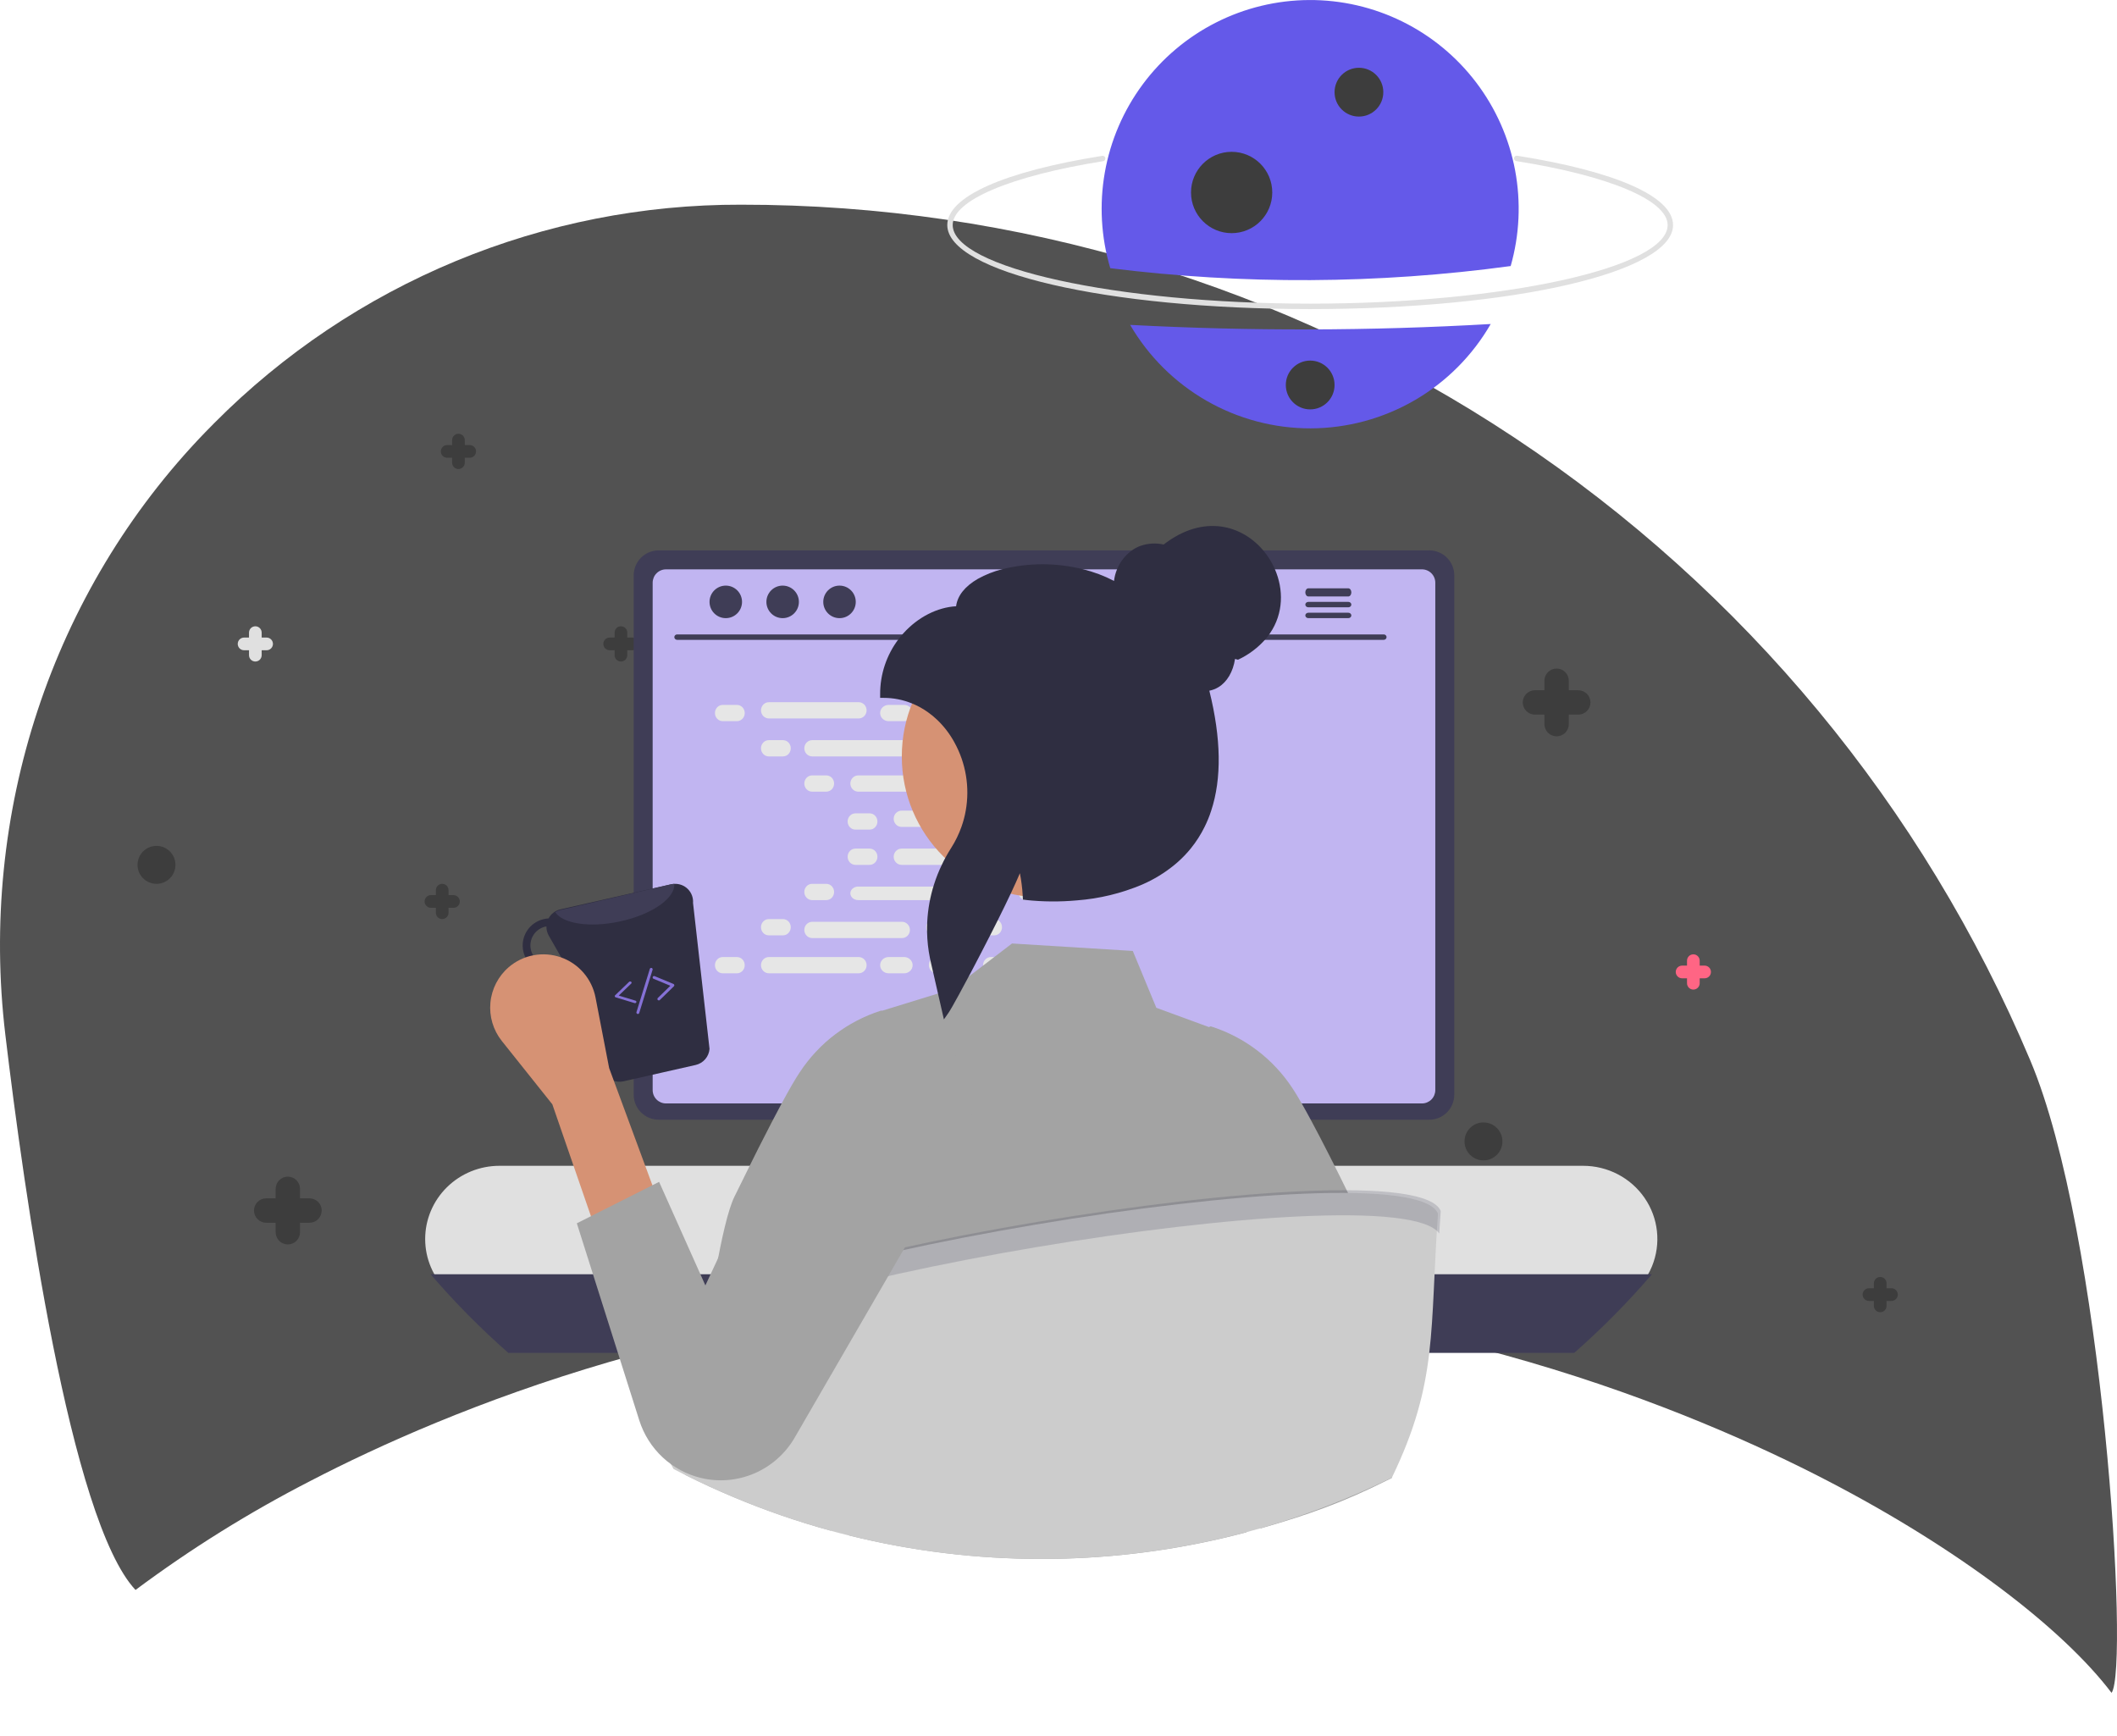 <svg width="456" height="374" viewBox="0 0 456 374" fill="none" xmlns="http://www.w3.org/2000/svg">
<path d="M66.918 318.952C95.698 304.016 155.193 278.96 230.29 278.96C305.387 278.96 364.882 304.016 393.662 318.952C421.68 333.492 444.213 350.636 454.828 364.624C458.697 359.352 453.018 265.559 437.303 228.362C414.264 173.699 375.626 127.056 326.227 94.277C276.829 61.498 218.867 44.04 159.602 44.089C138.522 44.032 117.64 48.16 98.165 56.236C78.689 64.312 61.007 76.175 46.142 91.138C45.511 91.77 44.885 92.406 44.266 93.047C11.006 127.442 -4.524 175.295 1.146 222.828C5.183 256.67 15.132 327.454 29.189 342.463C41.092 333.592 53.712 325.728 66.918 318.952Z" fill="#525252"/>
<path d="M233.634 302.172C260.041 302.172 281.449 297.702 281.449 292.187C281.449 286.672 260.041 282.201 233.634 282.201C207.227 282.201 185.819 286.672 185.819 292.187C185.819 297.702 207.227 302.172 233.634 302.172Z" fill="#F2F2F2"/>
<path d="M282.208 66.572C238.377 66.568 204.043 58.613 204.044 48.462C204.044 42.376 216.211 36.947 237.423 33.567C237.499 33.555 237.576 33.557 237.651 33.575C237.726 33.593 237.797 33.625 237.859 33.67C237.922 33.715 237.974 33.772 238.015 33.837C238.055 33.903 238.082 33.976 238.094 34.052C238.106 34.128 238.103 34.205 238.085 34.28C238.067 34.355 238.034 34.426 237.989 34.488C237.944 34.55 237.887 34.602 237.821 34.642C237.755 34.682 237.682 34.709 237.606 34.721C217.624 37.904 205.211 43.17 205.21 48.462C205.21 57.642 240.47 65.4 282.208 65.404C323.946 65.408 359.208 57.656 359.209 48.476C359.209 43.162 346.717 37.881 326.608 34.696C326.532 34.684 326.459 34.657 326.394 34.617C326.328 34.577 326.271 34.525 326.226 34.463C326.181 34.401 326.148 34.33 326.13 34.255C326.112 34.181 326.109 34.103 326.121 34.027C326.133 33.951 326.16 33.879 326.2 33.813C326.24 33.748 326.293 33.691 326.355 33.646C326.417 33.601 326.488 33.568 326.563 33.55C326.637 33.533 326.715 33.53 326.79 33.542C348.135 36.923 360.376 42.366 360.375 48.476C360.374 58.627 326.039 66.576 282.208 66.572Z" fill="#E0E0E0"/>
<path d="M243.429 69.978C247.394 76.777 253.073 82.414 259.898 86.325C266.723 90.237 274.454 92.285 282.318 92.266C290.182 92.247 297.903 90.161 304.709 86.216C311.515 82.272 317.167 76.607 321.099 69.789C295.232 71.277 269.303 71.34 243.429 69.978Z" fill="#6459E9"/>
<path d="M325.399 57.304C327.311 50.594 327.637 43.53 326.351 36.672C325.065 29.813 322.201 23.349 317.988 17.79C313.774 12.231 308.326 7.73 302.075 4.644C295.823 1.557 288.94 -0.031 281.969 0.007C274.999 0.044 268.133 1.704 261.914 4.857C255.696 8.01 250.296 12.569 246.142 18.172C241.987 23.776 239.193 30.27 237.979 37.142C236.766 44.013 237.167 51.073 239.15 57.763C267.799 61.345 296.79 61.191 325.399 57.304Z" fill="#6459E9"/>
<path d="M292.713 25.11C295.612 25.11 297.963 22.757 297.963 19.855C297.963 16.952 295.612 14.599 292.713 14.599C289.813 14.599 287.463 16.952 287.463 19.855C287.463 22.757 289.813 25.11 292.713 25.11Z" fill="#3D3D3D"/>
<path d="M265.294 50.219C270.126 50.219 274.043 46.298 274.043 41.46C274.043 36.622 270.126 32.7 265.294 32.7C260.461 32.7 256.544 36.622 256.544 41.46C256.544 46.298 260.461 50.219 265.294 50.219Z" fill="#3D3D3D"/>
<path d="M282.213 88.179C285.113 88.179 287.463 85.826 287.463 82.923C287.463 80.02 285.113 77.667 282.213 77.667C279.314 77.667 276.963 80.02 276.963 82.923C276.963 85.826 279.314 88.179 282.213 88.179Z" fill="#3D3D3D"/>
<path d="M234.987 297.484C252.901 297.484 267.423 295.074 267.423 292.101C267.423 289.128 252.901 286.718 234.987 286.718C217.074 286.718 202.552 289.128 202.552 292.101C202.552 295.074 217.074 297.484 234.987 297.484Z" fill="#E6E6E6"/>
<path d="M33.709 190.372C35.964 190.372 37.792 188.542 37.792 186.285C37.792 184.027 35.964 182.197 33.709 182.197C31.453 182.197 29.625 184.027 29.625 186.285C29.625 188.542 31.453 190.372 33.709 190.372Z" fill="#3D3D3D"/>
<path d="M319.539 249.937C321.794 249.937 323.622 248.107 323.622 245.849C323.622 243.591 321.794 241.761 319.539 241.761C317.284 241.761 315.456 243.591 315.456 245.849C315.456 248.107 317.284 249.937 319.539 249.937Z" fill="#3D3D3D"/>
<path d="M66.667 258.112H64.625V256.068C64.625 255.371 64.349 254.703 63.856 254.21C63.364 253.717 62.696 253.44 62 253.44C61.304 253.44 60.636 253.717 60.144 254.21C59.652 254.703 59.375 255.371 59.375 256.068V258.112H57.334C56.637 258.112 55.97 258.389 55.477 258.882C54.985 259.375 54.709 260.043 54.709 260.74C54.709 261.437 54.985 262.105 55.477 262.598C55.97 263.091 56.637 263.368 57.334 263.368H59.375V265.412C59.375 266.109 59.652 266.777 60.144 267.27C60.636 267.763 61.304 268.04 62 268.04C62.696 268.04 63.364 267.763 63.856 267.27C64.349 266.777 64.625 266.109 64.625 265.412V263.368H66.667C67.363 263.368 68.031 263.091 68.523 262.598C69.015 262.105 69.292 261.437 69.292 260.74C69.292 260.043 69.015 259.375 68.523 258.882C68.031 258.389 67.363 258.112 66.667 258.112Z" fill="#3D3D3D"/>
<path d="M339.958 148.672H337.917V146.628C337.917 145.931 337.64 145.262 337.148 144.77C336.655 144.277 335.988 144 335.292 144C334.595 144 333.928 144.277 333.435 144.77C332.943 145.262 332.667 145.931 332.667 146.628V148.672H330.625C329.929 148.672 329.261 148.949 328.769 149.441C328.277 149.934 328 150.603 328 151.3C328 151.996 328.277 152.665 328.769 153.158C329.261 153.651 329.929 153.927 330.625 153.927H332.667V155.971C332.667 156.668 332.943 157.337 333.435 157.829C333.928 158.322 334.595 158.599 335.292 158.599C335.988 158.599 336.655 158.322 337.148 157.829C337.64 157.337 337.917 156.668 337.917 155.971V153.927H339.958C340.654 153.927 341.322 153.651 341.814 153.158C342.307 152.665 342.583 151.996 342.583 151.3C342.583 150.603 342.307 149.934 341.814 149.441C341.322 148.949 340.654 148.672 339.958 148.672Z" fill="#3D3D3D"/>
<path d="M367.173 207.985H366.112V206.922C366.112 206.559 365.968 206.212 365.712 205.956C365.456 205.699 365.109 205.555 364.747 205.555C364.385 205.555 364.038 205.699 363.782 205.956C363.526 206.212 363.382 206.559 363.382 206.922V207.985H362.32C361.958 207.985 361.611 208.129 361.355 208.385C361.099 208.641 360.955 208.989 360.955 209.351C360.955 209.714 361.099 210.061 361.355 210.317C361.611 210.574 361.958 210.718 362.32 210.718H363.382V211.78C363.382 212.143 363.526 212.49 363.782 212.747C364.038 213.003 364.385 213.147 364.747 213.147C365.109 213.147 365.456 213.003 365.712 212.747C365.968 212.49 366.112 212.143 366.112 211.78V210.718H367.173C367.535 210.718 367.883 210.574 368.139 210.317C368.395 210.061 368.538 209.714 368.538 209.351C368.538 208.989 368.395 208.641 368.139 208.385C367.883 208.129 367.535 207.985 367.173 207.985Z" fill="#FF6584"/>
<path d="M57.427 137.325H56.365V136.262C56.365 136.083 56.33 135.905 56.261 135.739C56.193 135.573 56.092 135.423 55.965 135.296C55.839 135.169 55.688 135.068 55.523 135C55.357 134.931 55.179 134.896 55 134.896C54.821 134.896 54.643 134.931 54.478 135C54.312 135.068 54.162 135.169 54.035 135.296C53.908 135.423 53.808 135.573 53.739 135.739C53.67 135.905 53.635 136.083 53.635 136.262V137.325H52.574C52.212 137.325 51.864 137.469 51.608 137.725C51.352 137.982 51.209 138.329 51.209 138.691C51.209 139.054 51.352 139.401 51.608 139.658C51.864 139.914 52.212 140.058 52.574 140.058H53.635V141.121C53.635 141.3 53.67 141.478 53.739 141.644C53.808 141.81 53.908 141.96 54.035 142.087C54.162 142.214 54.312 142.315 54.478 142.383C54.643 142.452 54.821 142.487 55 142.487C55.179 142.487 55.357 142.452 55.523 142.383C55.688 142.315 55.839 142.214 55.965 142.087C56.092 141.96 56.193 141.81 56.261 141.644C56.33 141.478 56.365 141.3 56.365 141.121V140.058H57.427C57.789 140.058 58.136 139.914 58.392 139.658C58.648 139.401 58.792 139.054 58.792 138.691C58.792 138.329 58.648 137.982 58.392 137.725C58.136 137.469 57.789 137.325 57.427 137.325Z" fill="#E0E0E0"/>
<path d="M136.176 137.325H135.114V136.262C135.114 135.9 134.97 135.552 134.714 135.296C134.458 135.04 134.111 134.896 133.749 134.896C133.387 134.896 133.04 135.04 132.784 135.296C132.528 135.552 132.384 135.9 132.384 136.262V137.325H131.323C130.96 137.325 130.613 137.469 130.357 137.725C130.101 137.982 129.958 138.329 129.958 138.691C129.958 139.054 130.101 139.401 130.357 139.658C130.613 139.914 130.96 140.058 131.323 140.058H132.384V141.121C132.384 141.483 132.528 141.831 132.784 142.087C133.04 142.343 133.387 142.487 133.749 142.487C134.111 142.487 134.458 142.343 134.714 142.087C134.97 141.831 135.114 141.483 135.114 141.121V140.058H136.176C136.538 140.058 136.885 139.914 137.141 139.658C137.397 139.401 137.541 139.054 137.541 138.691C137.541 138.329 137.397 137.982 137.141 137.725C136.885 137.469 136.538 137.325 136.176 137.325Z" fill="#3D3D3D"/>
<path d="M407.423 277.476H406.361V276.414C406.361 276.051 406.217 275.704 405.961 275.447C405.705 275.191 405.358 275.047 404.996 275.047C404.634 275.047 404.287 275.191 404.031 275.447C403.775 275.704 403.631 276.051 403.631 276.414V277.476H402.57C402.208 277.476 401.86 277.62 401.604 277.877C401.348 278.133 401.205 278.48 401.205 278.843C401.205 279.205 401.348 279.553 401.604 279.809C401.86 280.065 402.208 280.209 402.57 280.209H403.631V281.272C403.631 281.635 403.775 281.982 404.031 282.238C404.287 282.495 404.634 282.639 404.996 282.639C405.358 282.639 405.705 282.495 405.961 282.238C406.217 281.982 406.361 281.635 406.361 281.272V280.209H407.423C407.785 280.209 408.132 280.065 408.388 279.809C408.644 279.553 408.788 279.205 408.788 278.843C408.788 278.48 408.644 278.133 408.388 277.877C408.132 277.62 407.785 277.476 407.423 277.476Z" fill="#3D3D3D"/>
<path d="M284.924 163.603H283.863V162.541C283.863 162.178 283.719 161.831 283.463 161.574C283.207 161.318 282.86 161.174 282.498 161.174C282.136 161.174 281.788 161.318 281.533 161.574C281.277 161.831 281.133 162.178 281.133 162.541V163.603H280.071C279.709 163.603 279.362 163.747 279.106 164.004C278.85 164.26 278.706 164.607 278.706 164.97C278.706 165.332 278.85 165.68 279.106 165.936C279.362 166.192 279.709 166.336 280.071 166.336H281.133V167.399C281.133 167.762 281.277 168.109 281.533 168.365C281.788 168.622 282.136 168.766 282.498 168.766C282.86 168.766 283.207 168.622 283.463 168.365C283.719 168.109 283.863 167.762 283.863 167.399V166.336H284.924C285.286 166.336 285.634 166.192 285.89 165.936C286.145 165.68 286.289 165.332 286.289 164.97C286.289 164.607 286.145 164.26 285.89 164.004C285.634 163.747 285.286 163.603 284.924 163.603Z" fill="#3D3D3D"/>
<path d="M97.676 192.802H96.615V191.739C96.615 191.376 96.471 191.029 96.215 190.773C95.959 190.516 95.612 190.372 95.25 190.372C94.888 190.372 94.54 190.516 94.284 190.773C94.028 191.029 93.885 191.376 93.885 191.739V192.802H92.823C92.461 192.802 92.114 192.946 91.858 193.202C91.602 193.458 91.458 193.806 91.458 194.168C91.458 194.531 91.602 194.878 91.858 195.134C92.114 195.391 92.461 195.535 92.823 195.535H93.885V196.597C93.885 196.96 94.028 197.307 94.284 197.564C94.54 197.82 94.888 197.964 95.25 197.964C95.612 197.964 95.959 197.82 96.215 197.564C96.471 197.307 96.615 196.96 96.615 196.597V195.535H97.676C98.038 195.535 98.385 195.391 98.641 195.134C98.897 194.878 99.041 194.531 99.041 194.168C99.041 193.806 98.897 193.458 98.641 193.202C98.385 192.946 98.038 192.802 97.676 192.802Z" fill="#3D3D3D"/>
<path d="M101.176 95.864H100.115V94.801C100.115 94.438 99.971 94.091 99.715 93.835C99.459 93.578 99.112 93.434 98.75 93.434C98.388 93.434 98.04 93.578 97.784 93.835C97.528 94.091 97.385 94.438 97.385 94.801V95.864H96.323C95.961 95.864 95.614 96.007 95.358 96.264C95.102 96.52 94.958 96.868 94.958 97.23C94.958 97.592 95.102 97.94 95.358 98.196C95.614 98.453 95.961 98.597 96.323 98.597H97.385V99.659C97.385 100.022 97.528 100.369 97.784 100.626C98.04 100.882 98.388 101.026 98.75 101.026C99.112 101.026 99.459 100.882 99.715 100.626C99.971 100.369 100.115 100.022 100.115 99.659V98.597H101.176C101.538 98.597 101.885 98.453 102.141 98.196C102.397 97.94 102.541 97.592 102.541 97.23C102.541 96.868 102.397 96.52 102.141 96.264C101.885 96.007 101.538 95.864 101.176 95.864Z" fill="#3D3D3D"/>
<path d="M340.998 251.105H107.58C103.337 251.105 99.268 252.766 96.268 255.723C93.268 258.68 91.582 262.69 91.582 266.872C91.582 271.053 93.268 275.064 96.268 278.021C99.268 280.978 103.337 282.639 107.58 282.639H340.998C343.27 282.639 345.516 282.162 347.585 281.238C349.655 280.314 351.501 278.966 353 277.283C353.678 276.522 354.281 275.699 354.801 274.826C355.203 274.156 355.552 273.456 355.845 272.733C356.819 270.341 357.183 267.75 356.905 265.187C356.627 262.624 355.716 260.167 354.25 258.032C352.785 255.897 350.81 254.149 348.5 252.942C346.189 251.734 343.613 251.103 340.998 251.105Z" fill="#E0E0E0"/>
<path d="M355.829 274.463C350.657 280.485 345.062 286.143 339.086 291.398H109.493C103.517 286.143 97.922 280.485 92.749 274.463H355.829Z" fill="#3F3D56"/>
<path d="M243.524 214.315H205.048C204.841 214.313 204.635 214.345 204.438 214.41C204.02 214.54 203.655 214.8 203.396 215.154C203.137 215.507 202.997 215.934 202.998 216.373V277.383H245.581V216.373C245.58 216.103 245.527 215.834 245.423 215.584C245.32 215.335 245.168 215.107 244.977 214.916C244.786 214.725 244.56 214.574 244.31 214.47C244.061 214.367 243.794 214.314 243.524 214.315ZM228.962 244.415C228.964 245.405 228.639 246.367 228.038 247.152C227.464 247.913 226.667 248.475 225.759 248.758C224.851 249.04 223.877 249.03 222.975 248.728C222.073 248.425 221.288 247.847 220.732 247.073C220.175 246.299 219.874 245.37 219.871 244.415V237.336C219.882 236.134 220.366 234.984 221.217 234.137C222.068 233.291 223.218 232.816 224.417 232.816C225.615 232.816 226.765 233.291 227.616 234.137C228.467 234.984 228.951 236.134 228.962 237.336V244.415Z" fill="#2F2E41"/>
<path d="M202.415 275.631V281.49C202.415 281.793 202.536 282.085 202.752 282.3C202.968 282.515 203.261 282.637 203.567 282.639H244.428C244.734 282.636 245.027 282.514 245.242 282.299C245.458 282.084 245.58 281.793 245.581 281.49V275.631H202.415Z" fill="#3F3D56"/>
<path d="M307.863 118.545H141.882C140.456 118.547 139.088 119.113 138.079 120.12C137.07 121.126 136.502 122.492 136.499 123.916V235.8C136.5 237.226 137.067 238.593 138.076 239.601C139.086 240.609 140.454 241.176 141.882 241.177H307.863C309.291 241.176 310.659 240.609 311.669 239.601C312.678 238.593 313.245 237.226 313.247 235.8V123.916C313.243 122.492 312.675 121.126 311.666 120.12C310.657 119.113 309.29 118.547 307.863 118.545Z" fill="#3F3D56"/>
<path d="M306.293 122.633H143.452C142.69 122.634 141.96 122.939 141.422 123.479C140.884 124.02 140.582 124.753 140.582 125.517V234.795C140.583 235.558 140.886 236.289 141.424 236.829C141.962 237.368 142.691 237.672 143.452 237.673H306.293C307.054 237.672 307.783 237.368 308.321 236.829C308.859 236.289 309.162 235.558 309.163 234.795V125.517C309.163 124.753 308.861 124.02 308.323 123.479C307.785 122.939 307.055 122.634 306.293 122.633Z" fill="#C1B5F1"/>
<path d="M276.46 282.748L274.958 275.345C274.896 275.043 274.762 274.762 274.568 274.528C274.374 274.293 274.127 274.113 273.849 274.003C273.648 273.921 273.434 273.879 273.217 273.879H179.445C179.229 273.879 179.015 273.921 178.814 274.003C178.536 274.113 178.288 274.293 178.095 274.528C177.901 274.762 177.767 275.043 177.705 275.345L176.203 282.748C176.148 283.017 176.153 283.295 176.215 283.562C176.277 283.828 176.396 284.078 176.563 284.291C176.729 284.504 176.94 284.676 177.179 284.794C177.417 284.913 177.679 284.974 177.943 284.975H274.714C274.979 284.976 275.242 284.915 275.481 284.796C275.721 284.677 275.931 284.503 276.097 284.288C276.264 284.075 276.383 283.827 276.446 283.561C276.509 283.294 276.514 283.017 276.46 282.748Z" fill="#2F2E41"/>
<path d="M182.823 275.631H180.007C179.818 275.631 179.665 275.759 179.665 275.916V277.098C179.665 277.255 179.818 277.383 180.007 277.383H182.823C183.012 277.383 183.165 277.255 183.165 277.098V275.916C183.165 275.759 183.012 275.631 182.823 275.631Z" fill="#3F3D56"/>
<path d="M188.713 275.631H186.366C186.209 275.631 186.081 275.759 186.081 275.916V277.098C186.081 277.255 186.209 277.383 186.366 277.383H188.713C188.87 277.383 188.998 277.255 188.998 277.098V275.916C188.998 275.759 188.87 275.631 188.713 275.631Z" fill="#3F3D56"/>
<path d="M194.546 275.631H192.199C192.042 275.631 191.915 275.759 191.915 275.916V277.098C191.915 277.255 192.042 277.383 192.199 277.383H194.546C194.704 277.383 194.831 277.255 194.831 277.098V275.916C194.831 275.759 194.704 275.631 194.546 275.631Z" fill="#3F3D56"/>
<path d="M200.38 275.631H198.033C197.875 275.631 197.748 275.759 197.748 275.916V277.098C197.748 277.255 197.875 277.383 198.033 277.383H200.38C200.537 277.383 200.664 277.255 200.664 277.098V275.916C200.664 275.759 200.537 275.631 200.38 275.631Z" fill="#3F3D56"/>
<path d="M206.213 275.631H203.866C203.709 275.631 203.581 275.759 203.581 275.916V277.098C203.581 277.255 203.709 277.383 203.866 277.383H206.213C206.37 277.383 206.498 277.255 206.498 277.098V275.916C206.498 275.759 206.37 275.631 206.213 275.631Z" fill="#3F3D56"/>
<path d="M212.63 275.631H210.283C210.125 275.631 209.998 275.759 209.998 275.916V277.098C209.998 277.255 210.125 277.383 210.283 277.383H212.63C212.787 277.383 212.914 277.255 212.914 277.098V275.916C212.914 275.759 212.787 275.631 212.63 275.631Z" fill="#3F3D56"/>
<path d="M218.463 275.631H216.116C215.959 275.631 215.831 275.759 215.831 275.916V277.098C215.831 277.255 215.959 277.383 216.116 277.383H218.463C218.62 277.383 218.748 277.255 218.748 277.098V275.916C218.748 275.759 218.62 275.631 218.463 275.631Z" fill="#3F3D56"/>
<path d="M224.296 275.631H221.949C221.792 275.631 221.664 275.759 221.664 275.916V277.098C221.664 277.255 221.792 277.383 221.949 277.383H224.296C224.453 277.383 224.581 277.255 224.581 277.098V275.916C224.581 275.759 224.453 275.631 224.296 275.631Z" fill="#3F3D56"/>
<path d="M230.129 275.631H227.782C227.625 275.631 227.498 275.759 227.498 275.916V277.098C227.498 277.255 227.625 277.383 227.782 277.383H230.129C230.287 277.383 230.414 277.255 230.414 277.098V275.916C230.414 275.759 230.287 275.631 230.129 275.631Z" fill="#3F3D56"/>
<path d="M236.489 275.631H233.673C233.484 275.631 233.331 275.759 233.331 275.916V277.098C233.331 277.255 233.484 277.383 233.673 277.383H236.489C236.678 277.383 236.831 277.255 236.831 277.098V275.916C236.831 275.759 236.678 275.631 236.489 275.631Z" fill="#3F3D56"/>
<path d="M242.379 275.631H240.032C239.875 275.631 239.747 275.759 239.747 275.916V277.098C239.747 277.255 239.875 277.383 240.032 277.383H242.379C242.536 277.383 242.664 277.255 242.664 277.098V275.916C242.664 275.759 242.536 275.631 242.379 275.631Z" fill="#3F3D56"/>
<path d="M248.212 275.631H245.865C245.708 275.631 245.581 275.759 245.581 275.916V277.098C245.581 277.255 245.708 277.383 245.865 277.383H248.212C248.37 277.383 248.497 277.255 248.497 277.098V275.916C248.497 275.759 248.37 275.631 248.212 275.631Z" fill="#3F3D56"/>
<path d="M254.046 275.631H251.699C251.542 275.631 251.414 275.759 251.414 275.916V277.098C251.414 277.255 251.542 277.383 251.699 277.383H254.046C254.203 277.383 254.331 277.255 254.331 277.098V275.916C254.331 275.759 254.203 275.631 254.046 275.631Z" fill="#3F3D56"/>
<path d="M259.879 275.631H257.532C257.375 275.631 257.247 275.759 257.247 275.916V277.098C257.247 277.255 257.375 277.383 257.532 277.383H259.879C260.036 277.383 260.164 277.255 260.164 277.098V275.916C260.164 275.759 260.036 275.631 259.879 275.631Z" fill="#3F3D56"/>
<path d="M266.296 275.631H263.949C263.791 275.631 263.664 275.759 263.664 275.916V277.098C263.664 277.255 263.791 277.383 263.949 277.383H266.296C266.453 277.383 266.58 277.255 266.58 277.098V275.916C266.58 275.759 266.453 275.631 266.296 275.631Z" fill="#3F3D56"/>
<path d="M272.129 275.631H269.782C269.625 275.631 269.497 275.759 269.497 275.916V277.098C269.497 277.255 269.625 277.383 269.782 277.383H272.129C272.286 277.383 272.414 277.255 272.414 277.098V275.916C272.414 275.759 272.286 275.631 272.129 275.631Z" fill="#3F3D56"/>
<path d="M182.297 278.551H179.95C179.792 278.551 179.665 278.679 179.665 278.836V280.018C179.665 280.175 179.792 280.303 179.95 280.303H182.297C182.454 280.303 182.581 280.175 182.581 280.018V278.836C182.581 278.679 182.454 278.551 182.297 278.551Z" fill="#3F3D56"/>
<path d="M188.713 278.551H186.366C186.209 278.551 186.081 278.679 186.081 278.836V280.018C186.081 280.175 186.209 280.303 186.366 280.303H188.713C188.87 280.303 188.998 280.175 188.998 280.018V278.836C188.998 278.679 188.87 278.551 188.713 278.551Z" fill="#3F3D56"/>
<path d="M194.546 278.551H192.199C192.042 278.551 191.915 278.679 191.915 278.836V280.018C191.915 280.175 192.042 280.303 192.199 280.303H194.546C194.704 280.303 194.831 280.175 194.831 280.018V278.836C194.831 278.679 194.704 278.551 194.546 278.551Z" fill="#3F3D56"/>
<path d="M200.38 278.551H198.033C197.875 278.551 197.748 278.679 197.748 278.836V280.018C197.748 280.175 197.875 280.303 198.033 280.303H200.38C200.537 280.303 200.664 280.175 200.664 280.018V278.836C200.664 278.679 200.537 278.551 200.38 278.551Z" fill="#3F3D56"/>
<path d="M206.213 278.551H203.866C203.709 278.551 203.581 278.679 203.581 278.836V280.018C203.581 280.175 203.709 280.303 203.866 280.303H206.213C206.37 280.303 206.498 280.175 206.498 280.018V278.836C206.498 278.679 206.37 278.551 206.213 278.551Z" fill="#3F3D56"/>
<path d="M212.573 278.551H209.756C209.567 278.551 209.414 278.679 209.414 278.836V280.018C209.414 280.175 209.567 280.303 209.756 280.303H212.573C212.761 280.303 212.914 280.175 212.914 280.018V278.836C212.914 278.679 212.761 278.551 212.573 278.551Z" fill="#3F3D56"/>
<path d="M218.463 278.551H216.116C215.959 278.551 215.831 278.679 215.831 278.836V280.018C215.831 280.175 215.959 280.303 216.116 280.303H218.463C218.62 280.303 218.748 280.175 218.748 280.018V278.836C218.748 278.679 218.62 278.551 218.463 278.551Z" fill="#3F3D56"/>
<path d="M224.296 278.551H221.949C221.792 278.551 221.664 278.679 221.664 278.836V280.018C221.664 280.175 221.792 280.303 221.949 280.303H224.296C224.453 280.303 224.581 280.175 224.581 280.018V278.836C224.581 278.679 224.453 278.551 224.296 278.551Z" fill="#3F3D56"/>
<path d="M230.129 278.551H227.782C227.625 278.551 227.498 278.679 227.498 278.836V280.018C227.498 280.175 227.625 280.303 227.782 280.303H230.129C230.287 280.303 230.414 280.175 230.414 280.018V278.836C230.414 278.679 230.287 278.551 230.129 278.551Z" fill="#3F3D56"/>
<path d="M235.963 278.551H233.616C233.458 278.551 233.331 278.679 233.331 278.836V280.018C233.331 280.175 233.458 280.303 233.616 280.303H235.963C236.12 280.303 236.247 280.175 236.247 280.018V278.836C236.247 278.679 236.12 278.551 235.963 278.551Z" fill="#3F3D56"/>
<path d="M242.379 278.551H240.032C239.875 278.551 239.747 278.679 239.747 278.836V280.018C239.747 280.175 239.875 280.303 240.032 280.303H242.379C242.536 280.303 242.664 280.175 242.664 280.018V278.836C242.664 278.679 242.536 278.551 242.379 278.551Z" fill="#3F3D56"/>
<path d="M248.212 278.551H245.865C245.708 278.551 245.581 278.679 245.581 278.836V280.018C245.581 280.175 245.708 280.303 245.865 280.303H248.212C248.37 280.303 248.497 280.175 248.497 280.018V278.836C248.497 278.679 248.37 278.551 248.212 278.551Z" fill="#3F3D56"/>
<path d="M254.046 278.551H251.699C251.542 278.551 251.414 278.679 251.414 278.836V280.018C251.414 280.175 251.542 280.303 251.699 280.303H254.046C254.203 280.303 254.331 280.175 254.331 280.018V278.836C254.331 278.679 254.203 278.551 254.046 278.551Z" fill="#3F3D56"/>
<path d="M259.879 278.551H257.532C257.375 278.551 257.247 278.679 257.247 278.836V280.018C257.247 280.175 257.375 280.303 257.532 280.303H259.879C260.036 280.303 260.164 280.175 260.164 280.018V278.836C260.164 278.679 260.036 278.551 259.879 278.551Z" fill="#3F3D56"/>
<path d="M266.239 278.551H263.422C263.234 278.551 263.081 278.679 263.081 278.836V280.018C263.081 280.175 263.234 280.303 263.422 280.303H266.239C266.428 280.303 266.581 280.175 266.581 280.018V278.836C266.581 278.679 266.428 278.551 266.239 278.551Z" fill="#3F3D56"/>
<path d="M272.129 278.551H269.782C269.625 278.551 269.497 278.679 269.497 278.836V280.018C269.497 280.175 269.625 280.303 269.782 280.303H272.129C272.286 280.303 272.414 280.175 272.414 280.018V278.836C272.414 278.679 272.286 278.551 272.129 278.551Z" fill="#3F3D56"/>
<path d="M231.872 282.055H208.54C208.378 282.055 208.248 282.182 208.248 282.34V283.522C208.248 283.679 208.378 283.807 208.54 283.807H231.872C232.034 283.807 232.164 283.679 232.164 283.522V282.34C232.164 282.182 232.034 282.055 231.872 282.055Z" fill="#3F3D56"/>
<path d="M298.071 137.816H145.841C145.683 137.812 145.532 137.749 145.421 137.64C145.311 137.531 145.249 137.384 145.249 137.232C145.249 137.079 145.311 136.932 145.421 136.823C145.532 136.714 145.683 136.651 145.841 136.648H298.071C298.23 136.651 298.38 136.714 298.491 136.823C298.602 136.932 298.664 137.079 298.664 137.232C298.664 137.384 298.602 137.531 298.491 137.64C298.38 137.749 298.23 137.812 298.071 137.816Z" fill="#3F3D56"/>
<path d="M156.332 133.144C158.265 133.144 159.832 131.575 159.832 129.64C159.832 127.705 158.265 126.136 156.332 126.136C154.399 126.136 152.832 127.705 152.832 129.64C152.832 131.575 154.399 133.144 156.332 133.144Z" fill="#3F3D56"/>
<path d="M168.582 133.144C170.514 133.144 172.081 131.575 172.081 129.64C172.081 127.705 170.514 126.136 168.582 126.136C166.649 126.136 165.082 127.705 165.082 129.64C165.082 131.575 166.649 133.144 168.582 133.144Z" fill="#3F3D56"/>
<path d="M180.831 133.144C182.764 133.144 184.331 131.575 184.331 129.64C184.331 127.705 182.764 126.136 180.831 126.136C178.898 126.136 177.331 127.705 177.331 129.64C177.331 131.575 178.898 133.144 180.831 133.144Z" fill="#3F3D56"/>
<path d="M290.436 126.72H281.802C281.631 126.726 281.469 126.82 281.35 126.984C281.23 127.148 281.164 127.367 281.164 127.596C281.164 127.825 281.23 128.045 281.35 128.208C281.469 128.372 281.631 128.467 281.802 128.472H290.436C290.608 128.469 290.771 128.375 290.892 128.211C291.013 128.047 291.08 127.826 291.08 127.596C291.08 127.366 291.013 127.145 290.892 126.981C290.771 126.817 290.608 126.723 290.436 126.72Z" fill="#3F3D56"/>
<path d="M290.435 129.64H281.803C281.632 129.643 281.469 129.706 281.35 129.816C281.23 129.925 281.164 130.071 281.164 130.224C281.164 130.377 281.23 130.523 281.35 130.632C281.469 130.742 281.632 130.805 281.803 130.808H290.435C290.607 130.806 290.771 130.744 290.892 130.634C291.012 130.525 291.08 130.378 291.08 130.224C291.08 130.07 291.012 129.923 290.892 129.814C290.771 129.704 290.607 129.642 290.435 129.64Z" fill="#3F3D56"/>
<path d="M290.436 131.976H281.802C281.631 131.979 281.469 132.043 281.35 132.152C281.23 132.261 281.164 132.407 281.164 132.56C281.164 132.712 281.23 132.859 281.35 132.968C281.469 133.077 281.631 133.14 281.802 133.144H290.436C290.608 133.142 290.771 133.079 290.892 132.97C291.013 132.861 291.08 132.713 291.08 132.56C291.08 132.406 291.013 132.259 290.892 132.15C290.771 132.041 290.608 131.978 290.436 131.976Z" fill="#3F3D56"/>
<path d="M158.736 151.831H155.677C154.75 151.831 153.998 152.615 153.998 153.583C153.998 154.55 154.75 155.334 155.677 155.334H158.736C159.663 155.334 160.415 154.55 160.415 153.583C160.415 152.615 159.663 151.831 158.736 151.831Z" fill="#E6E6E6"/>
<path d="M194.75 151.831H191.413C190.401 151.831 189.581 152.615 189.581 153.583C189.581 154.55 190.401 155.334 191.413 155.334H194.75C195.761 155.334 196.581 154.55 196.581 153.583C196.581 152.615 195.761 151.831 194.75 151.831Z" fill="#E6E6E6"/>
<path d="M204.819 151.831H201.76C200.833 151.831 200.081 152.615 200.081 153.583C200.081 154.55 200.833 155.334 201.76 155.334H204.819C205.746 155.334 206.498 154.55 206.498 153.583C206.498 152.615 205.746 151.831 204.819 151.831Z" fill="#E6E6E6"/>
<path d="M184.957 151.247H165.623C164.679 151.247 163.915 152.031 163.915 152.999C163.915 153.966 164.679 154.751 165.623 154.751H184.957C185.9 154.751 186.665 153.966 186.665 152.999C186.665 152.031 185.9 151.247 184.957 151.247Z" fill="#E6E6E6"/>
<path d="M232.79 151.247H213.456C212.512 151.247 211.748 152.031 211.748 152.999C211.748 153.966 212.512 154.751 213.456 154.751H232.79C233.733 154.751 234.498 153.966 234.498 152.999C234.498 152.031 233.733 151.247 232.79 151.247Z" fill="#E6E6E6"/>
<path d="M168.652 159.422H165.594C164.667 159.422 163.915 160.207 163.915 161.174C163.915 162.142 164.667 162.926 165.594 162.926H168.652C169.58 162.926 170.331 162.142 170.331 161.174C170.331 160.207 169.58 159.422 168.652 159.422Z" fill="#E6E6E6"/>
<path d="M204.235 159.422H201.177C200.25 159.422 199.498 160.207 199.498 161.174C199.498 162.142 200.25 162.926 201.177 162.926H204.235C205.163 162.926 205.914 162.142 205.914 161.174C205.914 160.207 205.163 159.422 204.235 159.422Z" fill="#E6E6E6"/>
<path d="M214.152 159.422H211.093C210.166 159.422 209.414 160.207 209.414 161.174C209.414 162.142 210.166 162.926 211.093 162.926H214.152C215.079 162.926 215.831 162.142 215.831 161.174C215.831 160.207 215.079 159.422 214.152 159.422Z" fill="#E6E6E6"/>
<path d="M194.29 159.422H174.956C174.013 159.422 173.248 160.207 173.248 161.174C173.248 162.142 174.013 162.926 174.956 162.926H194.29C195.233 162.926 195.998 162.142 195.998 161.174C195.998 160.207 195.233 159.422 194.29 159.422Z" fill="#E6E6E6"/>
<path d="M242.123 159.422H222.789C221.846 159.422 221.081 160.207 221.081 161.174C221.081 162.142 221.846 162.926 222.789 162.926H242.123C243.066 162.926 243.831 162.142 243.831 161.174C243.831 160.207 243.066 159.422 242.123 159.422Z" fill="#E6E6E6"/>
<path d="M177.986 167.014H174.927C174 167.014 173.248 167.798 173.248 168.766C173.248 169.733 174 170.518 174.927 170.518H177.986C178.913 170.518 179.665 169.733 179.665 168.766C179.665 167.798 178.913 167.014 177.986 167.014Z" fill="#E6E6E6"/>
<path d="M213.569 167.014H210.51C209.583 167.014 208.831 167.798 208.831 168.766C208.831 169.733 209.583 170.518 210.51 170.518H213.569C214.496 170.518 215.248 169.733 215.248 168.766C215.248 167.798 214.496 167.014 213.569 167.014Z" fill="#E6E6E6"/>
<path d="M224.069 167.014H221.01C220.083 167.014 219.331 167.798 219.331 168.766C219.331 169.733 220.083 170.518 221.01 170.518H224.069C224.996 170.518 225.748 169.733 225.748 168.766C225.748 167.798 224.996 167.014 224.069 167.014Z" fill="#E6E6E6"/>
<path d="M204.207 167.014H184.872C183.929 167.014 183.165 167.798 183.165 168.766C183.165 169.733 183.929 170.518 184.872 170.518H204.207C205.15 170.518 205.914 169.733 205.914 168.766C205.914 167.798 205.15 167.014 204.207 167.014Z" fill="#E6E6E6"/>
<path d="M251.996 167.014H232.166C231.198 167.014 230.414 167.798 230.414 168.766C230.414 169.733 231.198 170.518 232.166 170.518H251.996C252.963 170.518 253.747 169.733 253.747 168.766C253.747 167.798 252.963 167.014 251.996 167.014Z" fill="#E6E6E6"/>
<path d="M187.319 175.189H184.26C183.333 175.189 182.581 175.974 182.581 176.941C182.581 177.909 183.333 178.693 184.26 178.693H187.319C188.246 178.693 188.998 177.909 188.998 176.941C188.998 175.974 188.246 175.189 187.319 175.189Z" fill="#E6E6E6"/>
<path d="M223.485 175.189H220.427C219.499 175.189 218.748 175.974 218.748 176.941C218.748 177.909 219.499 178.693 220.427 178.693H223.485C224.412 178.693 225.164 177.909 225.164 176.941C225.164 175.974 224.412 175.189 223.485 175.189Z" fill="#E6E6E6"/>
<path d="M233.402 175.189H230.343C229.416 175.189 228.664 175.974 228.664 176.941C228.664 177.909 229.416 178.693 230.343 178.693H233.402C234.329 178.693 235.081 177.909 235.081 176.941C235.081 175.974 234.329 175.189 233.402 175.189Z" fill="#E6E6E6"/>
<path d="M213.54 174.605H194.206C193.262 174.605 192.498 175.39 192.498 176.357C192.498 177.325 193.262 178.109 194.206 178.109H213.54C214.483 178.109 215.248 177.325 215.248 176.357C215.248 175.39 214.483 174.605 213.54 174.605Z" fill="#E6E6E6"/>
<path d="M194.75 206.139H191.413C190.401 206.139 189.581 206.924 189.581 207.891C189.581 208.859 190.401 209.643 191.413 209.643H194.75C195.761 209.643 196.581 208.859 196.581 207.891C196.581 206.924 195.761 206.139 194.75 206.139Z" fill="#E6E6E6"/>
<path d="M204.819 206.139H201.76C200.833 206.139 200.081 206.924 200.081 207.891C200.081 208.859 200.833 209.643 201.76 209.643H204.819C205.746 209.643 206.498 208.859 206.498 207.891C206.498 206.924 205.746 206.139 204.819 206.139Z" fill="#E6E6E6"/>
<path d="M232.79 206.139H213.456C212.512 206.139 211.748 206.924 211.748 207.891C211.748 208.859 212.512 209.643 213.456 209.643H232.79C233.733 209.643 234.498 208.859 234.498 207.891C234.498 206.924 233.733 206.139 232.79 206.139Z" fill="#E6E6E6"/>
<path d="M158.736 206.139H155.677C154.75 206.139 153.998 206.924 153.998 207.891C153.998 208.859 154.75 209.643 155.677 209.643H158.736C159.663 209.643 160.415 208.859 160.415 207.891C160.415 206.924 159.663 206.139 158.736 206.139Z" fill="#E6E6E6"/>
<path d="M184.957 206.139H165.623C164.679 206.139 163.915 206.924 163.915 207.891C163.915 208.859 164.679 209.643 165.623 209.643H184.957C185.9 209.643 186.665 208.859 186.665 207.891C186.665 206.924 185.9 206.139 184.957 206.139Z" fill="#E6E6E6"/>
<path d="M168.652 197.964H165.594C164.667 197.964 163.915 198.748 163.915 199.716C163.915 200.683 164.667 201.468 165.594 201.468H168.652C169.58 201.468 170.331 200.683 170.331 199.716C170.331 198.748 169.58 197.964 168.652 197.964Z" fill="#E6E6E6"/>
<path d="M204.235 197.964H201.177C200.25 197.964 199.498 198.748 199.498 199.716C199.498 200.683 200.25 201.468 201.177 201.468H204.235C205.163 201.468 205.914 200.683 205.914 199.716C205.914 198.748 205.163 197.964 204.235 197.964Z" fill="#E6E6E6"/>
<path d="M214.152 197.964H211.093C210.166 197.964 209.414 198.748 209.414 199.716C209.414 200.683 210.166 201.468 211.093 201.468H214.152C215.079 201.468 215.831 200.683 215.831 199.716C215.831 198.748 215.079 197.964 214.152 197.964Z" fill="#E6E6E6"/>
<path d="M194.29 198.548H174.956C174.013 198.548 173.248 199.332 173.248 200.3C173.248 201.267 174.013 202.052 174.956 202.052H194.29C195.233 202.052 195.998 201.267 195.998 200.3C195.998 199.332 195.233 198.548 194.29 198.548Z" fill="#E6E6E6"/>
<path d="M177.986 190.372H174.927C174 190.372 173.248 191.157 173.248 192.124C173.248 193.092 174 193.876 174.927 193.876H177.986C178.913 193.876 179.665 193.092 179.665 192.124C179.665 191.157 178.913 190.372 177.986 190.372Z" fill="#E6E6E6"/>
<path d="M213.569 190.372H210.51C209.583 190.372 208.831 191.157 208.831 192.124C208.831 193.092 209.583 193.876 210.51 193.876H213.569C214.496 193.876 215.248 193.092 215.248 192.124C215.248 191.157 214.496 190.372 213.569 190.372Z" fill="#E6E6E6"/>
<path d="M224.069 190.372H221.01C220.083 190.372 219.331 191.157 219.331 192.124C219.331 193.092 220.083 193.876 221.01 193.876H224.069C224.996 193.876 225.748 193.092 225.748 192.124C225.748 191.157 224.996 190.372 224.069 190.372Z" fill="#E6E6E6"/>
<path d="M204.207 190.956H184.872C183.929 190.956 183.165 191.61 183.165 192.416C183.165 193.222 183.929 193.876 184.872 193.876H204.207C205.15 193.876 205.914 193.222 205.914 192.416C205.914 191.61 205.15 190.956 204.207 190.956Z" fill="#E6E6E6"/>
<path d="M187.319 182.781H184.26C183.333 182.781 182.581 183.565 182.581 184.533C182.581 185.5 183.333 186.285 184.26 186.285H187.319C188.246 186.285 188.998 185.5 188.998 184.533C188.998 183.565 188.246 182.781 187.319 182.781Z" fill="#E6E6E6"/>
<path d="M223.485 182.781H220.427C219.499 182.781 218.748 183.565 218.748 184.533C218.748 185.5 219.499 186.285 220.427 186.285H223.485C224.412 186.285 225.164 185.5 225.164 184.533C225.164 183.565 224.412 182.781 223.485 182.781Z" fill="#E6E6E6"/>
<path d="M233.402 182.781H230.343C229.416 182.781 228.664 183.565 228.664 184.533C228.664 185.5 229.416 186.285 230.343 186.285H233.402C234.329 186.285 235.081 185.5 235.081 184.533C235.081 183.565 234.329 182.781 233.402 182.781Z" fill="#E6E6E6"/>
<path d="M213.54 182.781H194.206C193.262 182.781 192.498 183.565 192.498 184.533C192.498 185.5 193.262 186.285 194.206 186.285H213.54C214.483 186.285 215.248 185.5 215.248 184.533C215.248 183.565 214.483 182.781 213.54 182.781Z" fill="#E6E6E6"/>
<path d="M299.83 318.319C299.467 318.505 299.098 318.69 298.735 318.869C289.331 323.588 281.809 326.27 271.518 329.209C270.649 319.472 269.81 302.359 268.995 291.75C268.781 288.996 268.566 286.685 268.358 285.054C268.305 284.187 268.129 283.332 267.834 282.515L267.87 285.054L267.959 291.75L268.477 330.045C255.677 333.444 242.527 335.346 229.292 335.714C228.601 335.732 227.923 335.744 227.268 335.756C227.036 335.761 226.81 335.767 226.584 335.767C225.84 335.773 225.102 335.779 224.358 335.779C210.41 335.79 196.512 334.099 182.97 330.744C183.262 321.109 183.553 304.187 183.833 291.75C183.893 289.319 183.946 287.055 184.006 285.054C184.119 280.777 184.238 277.695 184.351 276.661C184.251 276.845 184.173 277.039 184.119 277.241C183.568 279.817 183.192 282.427 182.994 285.054C182.786 287.055 182.577 289.319 182.369 291.75C181.262 304.67 180.107 322.238 178.917 329.687C171.832 327.745 164.88 325.345 158.104 322.501C154.533 321.007 151.026 319.397 147.582 317.668C148.236 313.367 148.921 308.547 149.623 303.547C150.171 299.671 150.736 295.686 151.313 291.75C152.206 285.669 153.123 279.708 154.051 274.457C155.408 266.788 156.801 260.623 158.182 257.792C159.491 255.104 160.8 252.452 162.068 249.913C162.508 249.023 162.949 248.145 163.377 247.291C163.479 247.088 163.58 246.89 163.681 246.693C164.592 244.895 165.472 243.175 166.312 241.562C167.032 240.182 167.716 238.88 168.365 237.68C169.936 234.765 171.269 232.441 172.257 230.972C176.388 224.683 182.537 220.002 189.684 217.705L189.862 217.657L189.987 217.711L202.158 213.96L203.938 213.41L205.134 213.04L209.348 209.82L211.639 208.07L213.788 206.427L217.989 203.22L244.004 204.826L249.069 217.066L260.413 221.229L260.609 221.139L260.782 221.068L260.96 221.116C268.106 223.415 274.254 228.096 278.386 234.382C278.946 235.225 279.624 236.336 280.392 237.68C281.047 238.821 281.761 240.123 282.535 241.562C283.636 243.611 284.838 245.923 286.112 248.426C286.391 248.975 286.677 249.537 286.963 250.104C287.492 251.155 288.03 252.229 288.576 253.324C289.843 255.862 291.153 258.515 292.462 261.208C293.599 263.544 294.747 268.347 295.878 274.457C296.813 279.535 297.741 285.52 298.64 291.75C299.818 299.826 298.562 309.497 299.628 316.928C299.693 317.399 299.765 317.859 299.83 318.319Z" fill="#A3A3A3"/>
<path d="M224.581 193.292C241.333 193.292 254.914 179.697 254.914 162.926C254.914 146.155 241.333 132.56 224.581 132.56C207.828 132.56 194.248 146.155 194.248 162.926C194.248 179.697 207.828 193.292 224.581 193.292Z" fill="#D69274"/>
<path d="M274.612 122.604C274.012 121.205 273.214 119.9 272.242 118.728C267.634 113.106 259.254 110.632 250.652 117.285C248.996 116.916 247.27 117.015 245.668 117.572C244.911 117.845 244.202 118.235 243.567 118.728C242.264 119.743 241.248 121.078 240.618 122.604C240.281 123.409 240.06 124.258 239.961 125.126C237.835 124.022 235.585 123.175 233.258 122.604C227.549 121.185 221.579 121.185 215.87 122.604C214.04 123.066 212.279 123.763 210.629 124.678C207.835 126.288 206.23 128.321 205.943 130.581C201.914 130.807 197.724 132.924 194.602 136.394C194.249 136.781 193.909 137.187 193.593 137.604C190.968 141.035 189.557 145.24 189.582 149.558V150.315H190.34C192.417 150.313 194.474 150.714 196.398 151.496C197.645 151.996 198.826 152.647 199.914 153.433C200.626 153.938 201.299 154.496 201.926 155.103C203.38 156.509 204.612 158.127 205.579 159.902C208.059 164.388 208.919 169.59 208.014 174.635C207.807 175.802 207.503 176.951 207.107 178.069C206.543 179.664 205.8 181.19 204.893 182.618C204.857 182.671 204.827 182.725 204.791 182.779C204.391 183.417 204.009 184.066 203.651 184.722C203.382 185.211 203.132 185.712 202.899 186.213C202.218 187.607 201.644 189.05 201.18 190.529C200.349 193.147 199.859 195.86 199.723 198.602C199.681 199.329 199.669 200.057 199.693 200.784C199.729 202.659 199.935 204.527 200.308 206.365C200.362 206.615 200.416 206.859 200.469 207.11L200.905 209.012L201.938 213.549L202.654 216.673L203.317 219.571L204.296 218.17C204.63 217.693 205.472 216.226 206.6 214.151C207.346 212.798 208.211 211.182 209.149 209.417C210.456 206.943 211.888 204.182 213.291 201.428C213.858 200.313 214.419 199.204 214.962 198.119C215.989 196.062 216.956 194.077 217.786 192.312C218.55 190.684 219.201 189.242 219.684 188.085C219.833 188.842 219.959 189.611 220.054 190.386C220.162 191.173 220.239 191.972 220.281 192.771C220.293 192.89 220.299 193.016 220.305 193.135L220.329 193.624L220.335 193.767L220.967 193.85C224.617 194.241 228.296 194.269 231.951 193.934H231.957C236.798 193.57 241.548 192.42 246.02 190.529C248.56 189.429 250.931 187.976 253.064 186.213C254.06 185.389 254.99 184.488 255.845 183.518C256.06 183.274 256.269 183.029 256.472 182.779C257.653 181.329 258.665 179.748 259.486 178.069C260.037 176.96 260.504 175.812 260.883 174.635C263.175 167.701 263.044 159.05 260.489 148.771C261.179 148.638 261.84 148.384 262.441 148.02C264.315 146.893 265.617 144.657 266.023 141.927L266.667 142.1C268.953 141.036 270.988 139.505 272.642 137.604C272.97 137.217 273.277 136.813 273.562 136.394C276.481 132.101 276.504 126.95 274.612 122.604Z" fill="#2F2E41"/>
<path opacity="0.2" d="M174.998 274.463L179.955 254.608L184.331 271.741L174.998 274.463Z" fill="black"/>
<path d="M309.747 261.419C307.935 286.519 309.812 297.571 299.813 318.267C290.715 322.745 281.239 326.4 271.496 329.187C270.483 329.474 269.468 329.754 268.451 330.026C255.635 333.436 242.469 335.345 229.217 335.713C228.526 335.731 227.847 335.743 227.191 335.755C226.959 335.761 226.732 335.767 226.506 335.767C225.761 335.773 225.022 335.779 224.277 335.779C210.312 335.79 196.397 334.093 182.839 330.727C181.48 330.391 180.127 330.038 178.781 329.666C171.687 327.718 164.726 325.31 157.942 322.456C154.367 320.958 150.855 319.341 147.407 317.607C146.626 317.212 145.845 316.816 145.077 316.409C141.126 309.42 138.879 300.922 138.832 290.709C141.567 273.112 303.704 246.243 309.747 261.419Z" fill="#CCCCCC"/>
<path opacity="0.2" d="M310.012 265.682C310.105 264.126 310.209 262.517 310.33 260.843C304.267 245.64 141.576 272.557 138.832 290.186C138.839 291.802 138.908 293.371 139.024 294.902C145.67 277.503 300.229 251.919 310.012 265.682Z" fill="#3F3D56"/>
<path d="M149.279 194.489C149.318 193.942 149.241 193.393 149.051 192.879C148.862 192.365 148.564 191.898 148.179 191.509C147.794 191.119 147.331 190.817 146.819 190.623C146.308 190.428 145.761 190.345 145.215 190.38C145.012 190.388 144.809 190.413 144.61 190.456L120.683 195.871C120.148 196 119.647 196.241 119.21 196.577C118.774 196.913 118.413 197.337 118.15 197.821C117.799 197.834 117.451 197.885 117.111 197.972C116.366 198.141 115.662 198.455 115.039 198.897C114.415 199.339 113.885 199.899 113.478 200.546C113.071 201.193 112.795 201.914 112.666 202.668C112.537 203.421 112.557 204.193 112.726 204.939C112.895 205.685 113.208 206.39 113.649 207.015C114.09 207.639 114.649 208.17 115.295 208.578C116.6 209.402 118.177 209.673 119.681 209.332C120.537 209.133 121.338 208.745 122.025 208.196L130.133 231.066C130.538 231.783 131.163 232.349 131.916 232.68C132.669 233.011 133.509 233.089 134.31 232.903L149.864 229.381C150.659 229.195 151.374 228.761 151.907 228.142C152.441 227.523 152.764 226.75 152.832 225.935L149.279 194.489ZM119.322 207.703C118.248 207.946 117.122 207.752 116.19 207.164C115.259 206.577 114.598 205.643 114.353 204.568C114.108 203.492 114.298 202.364 114.882 201.429C115.467 200.494 116.397 199.83 117.47 199.581C117.545 199.562 117.621 199.581 117.697 199.562C117.691 200.252 117.867 200.931 118.207 201.531L121.174 206.719C120.658 207.21 120.017 207.55 119.322 207.703Z" fill="#2F2E41"/>
<path d="M145.241 190.372C145.469 193.497 140.273 197.089 133.313 198.515C126.921 199.862 121.194 198.925 119.582 196.465C119.906 196.267 120.258 196.122 120.625 196.035L144.634 190.451C144.834 190.406 145.037 190.38 145.241 190.372Z" fill="#3F3D56"/>
<path d="M128.984 266.872L142.332 260.177L131.209 230.052L128.277 214.86C127.896 212.886 127.006 211.047 125.694 209.527C124.383 208.006 122.697 206.858 120.804 206.196C118.912 205.534 116.879 205.382 114.91 205.755C112.941 206.128 111.103 207.012 109.581 208.321C107.326 210.26 105.91 213.001 105.633 215.968C105.355 218.934 106.236 221.892 108.092 224.218L118.973 237.862L128.984 266.872Z" fill="#D69274"/>
<path d="M141.971 254.562L124.249 263.486L137.698 305.924C138.664 308.971 140.395 311.716 142.724 313.891C145.053 316.066 147.9 317.599 150.991 318.34C154.801 319.253 158.801 318.921 162.411 317.391C166.021 315.861 169.054 313.213 171.069 309.831L206.732 248.272C209.26 244.03 210.04 238.961 208.906 234.148C207.772 229.334 204.815 225.158 200.665 222.511C198.433 221.088 195.928 220.154 193.314 219.769C190.7 219.385 188.034 219.559 185.491 220.281C182.948 221.003 180.585 222.256 178.555 223.958C176.524 225.66 174.873 227.774 173.707 230.162L151.939 276.871L141.971 254.562Z" fill="#A3A3A3"/>
<path d="M136.771 216.067C136.736 216.067 136.702 216.062 136.67 216.052L132.625 214.822C132.576 214.807 132.532 214.782 132.497 214.749C132.462 214.715 132.438 214.674 132.425 214.63C132.412 214.586 132.412 214.54 132.425 214.495C132.437 214.451 132.462 214.41 132.497 214.377L135.505 211.485C135.533 211.458 135.566 211.436 135.603 211.421C135.64 211.406 135.681 211.397 135.721 211.395C135.762 211.394 135.803 211.399 135.842 211.412C135.88 211.424 135.915 211.443 135.946 211.467C135.976 211.492 136 211.521 136.017 211.554C136.035 211.587 136.044 211.622 136.046 211.658C136.048 211.695 136.041 211.731 136.027 211.765C136.013 211.798 135.991 211.83 135.964 211.856L133.277 214.439L136.872 215.532C136.942 215.554 137 215.596 137.038 215.652C137.076 215.708 137.09 215.773 137.078 215.837C137.066 215.902 137.028 215.96 136.972 216.002C136.916 216.044 136.844 216.067 136.771 216.067Z" fill="#8571D6"/>
<path d="M141.91 215.483C141.849 215.483 141.79 215.464 141.739 215.43C141.688 215.396 141.649 215.347 141.626 215.29C141.603 215.233 141.598 215.17 141.61 215.11C141.623 215.049 141.653 214.994 141.697 214.952L144.392 212.325L140.772 210.822C140.735 210.806 140.701 210.784 140.672 210.755C140.644 210.726 140.621 210.692 140.605 210.655C140.59 210.617 140.582 210.577 140.582 210.537C140.582 210.496 140.59 210.456 140.605 210.418C140.62 210.381 140.643 210.347 140.671 210.318C140.7 210.289 140.734 210.266 140.771 210.251C140.808 210.235 140.848 210.227 140.888 210.227C140.928 210.227 140.968 210.235 141.006 210.251L145.058 211.934C145.106 211.954 145.147 211.985 145.179 212.024C145.211 212.064 145.233 212.111 145.243 212.162C145.253 212.212 145.249 212.264 145.234 212.313C145.219 212.362 145.192 212.406 145.155 212.442L142.124 215.396C142.066 215.452 141.99 215.483 141.91 215.483Z" fill="#8571D6"/>
<path d="M137.394 218.403C137.363 218.403 137.332 218.398 137.302 218.389C137.263 218.377 137.226 218.357 137.195 218.331C137.163 218.305 137.137 218.273 137.118 218.237C137.099 218.201 137.087 218.162 137.083 218.121C137.079 218.081 137.084 218.04 137.096 218.001L139.972 208.693C139.997 208.615 140.052 208.549 140.125 208.511C140.198 208.473 140.283 208.465 140.362 208.489C140.441 208.513 140.507 208.568 140.545 208.64C140.584 208.713 140.592 208.798 140.568 208.876L137.692 218.184C137.672 218.247 137.632 218.303 137.579 218.342C137.525 218.381 137.46 218.403 137.394 218.403Z" fill="#8571D6"/>
</svg>
